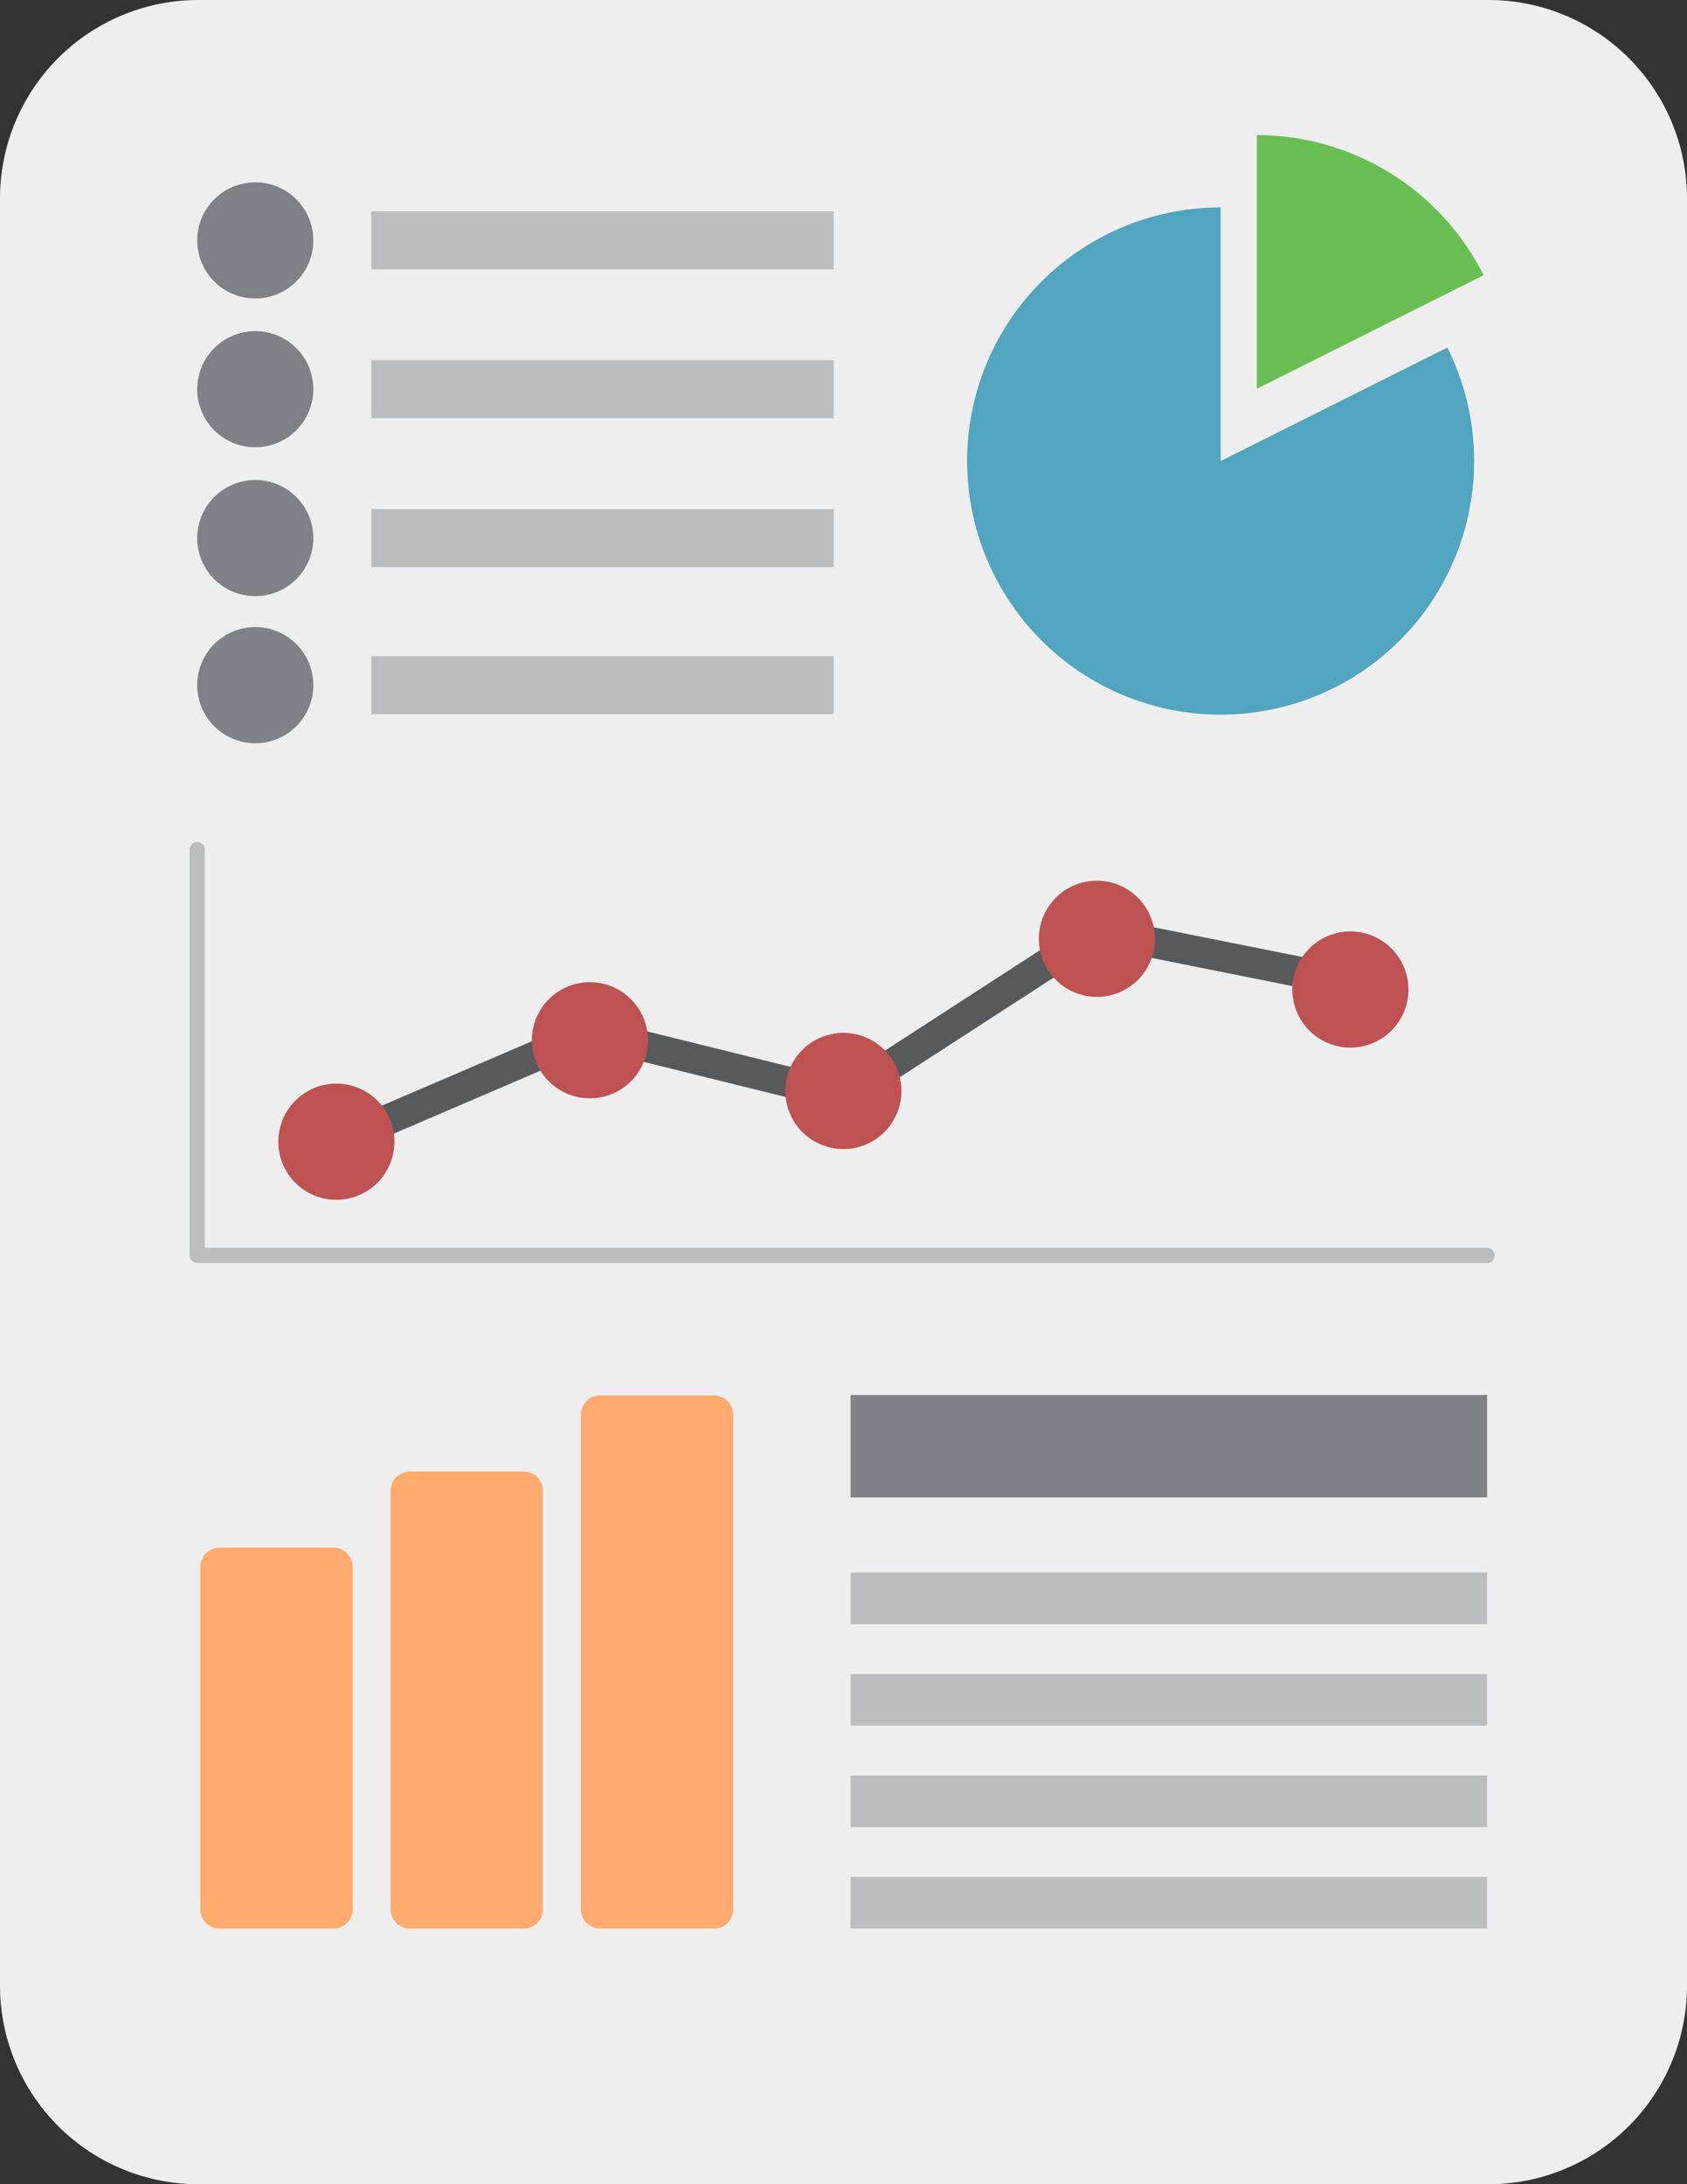 <svg xmlns="http://www.w3.org/2000/svg" viewBox="0 0 332.74 430.6"><rect x="0" y="0" width="332.74" height="430.6" fill="#333333" stroke="none"/><defs><style>.a{fill:#efeeef;}.b{fill:#bbbdbf;}.c{fill:#808184;}.d{fill:#ffaa6e;}.e,.g{fill:none;}.e{stroke:#58595b;stroke-miterlimit:10;stroke-width:6px;}.f{fill:#be5252;}.g{stroke:#bbbdbf;stroke-linecap:round;stroke-linejoin:round;stroke-width:3px;}.h{fill:#52a5be;}.i{fill:#68be52;}</style></defs><path class="a" d="M39.14,0H293.59a39.15,39.15,0,0,1,39.15,39.15V391.46a39.15,39.15,0,0,1-39.15,39.15H39.15A39.15,39.15,0,0,1,0,391.46V39.14A39.14,39.14,0,0,1,39.14,0Z"/><rect class="b" x="167.76" y="370.03" width="125.55" height="10.17"/><rect class="b" x="167.76" y="350.03" width="125.55" height="10.17"/><rect class="b" x="167.76" y="330.03" width="125.55" height="10.17"/><rect class="b" x="167.76" y="310.03" width="125.55" height="10.17"/><rect class="c" x="167.76" y="275.02" width="125.55" height="20.19"/><path class="d" d="M140.86,275.11H118.34a3.76,3.76,0,0,0-3.75,3.75v97.59a3.76,3.76,0,0,0,3.75,3.75h22.52a3.77,3.77,0,0,0,3.76-3.75V278.86a3.77,3.77,0,0,0-3.76-3.75"/><path class="d" d="M103.33,290.12H80.81a3.76,3.76,0,0,0-3.75,3.75v82.58a3.76,3.76,0,0,0,3.75,3.75h22.52a3.76,3.76,0,0,0,3.75-3.75V293.87a3.76,3.76,0,0,0-3.75-3.75"/><path class="d" d="M65.8,305.13H43.28a3.77,3.77,0,0,0-3.76,3.76v67.56a3.77,3.77,0,0,0,3.76,3.75H65.8a3.76,3.76,0,0,0,3.75-3.75V308.89a3.77,3.77,0,0,0-3.75-3.76"/><line class="e" x1="216.35" y1="183.63" x2="266.35" y2="193.63"/><line class="e" x1="166.35" y1="216" x2="216.35" y2="183.63"/><line class="e" x1="116.35" y1="203.63" x2="166.35" y2="216"/><line class="e" x1="66.35" y1="225.08" x2="116.35" y2="203.63"/><path class="f" d="M254.9,195.08a11.45,11.45,0,1,1,11.45,11.45,11.44,11.44,0,0,1-11.45-11.45"/><path class="f" d="M204.9,185.08a11.45,11.45,0,1,1,11.45,11.45,11.44,11.44,0,0,1-11.45-11.45"/><path class="f" d="M154.9,215.08a11.45,11.45,0,1,1,11.45,11.45,11.44,11.44,0,0,1-11.45-11.45"/><path class="f" d="M104.9,205.08a11.45,11.45,0,1,1,11.45,11.45,11.44,11.44,0,0,1-11.45-11.45"/><path class="f" d="M54.9,225.08a11.45,11.45,0,1,1,11.45,11.45A11.44,11.44,0,0,1,54.9,225.08"/><polyline class="g" points="38.9 167.5 38.9 247.5 293.31 247.5"/><path class="h" d="M240.76,90.89v-50a50,50,0,1,0,44.71,27.63Z"/><path class="i" d="M292.61,54.26A50,50,0,0,0,247.9,26.64v50Z"/><rect class="b" x="73.24" y="129.35" width="91.21" height="11.45"/><rect class="b" x="73.24" y="100.35" width="91.21" height="11.45"/><rect class="b" x="73.24" y="71.01" width="91.21" height="11.45"/><rect class="b" x="73.24" y="41.67" width="91.21" height="11.45"/><path class="c" d="M38.9,135.08a11.45,11.45,0,1,1,11.45,11.45A11.44,11.44,0,0,1,38.9,135.08"/><path class="c" d="M38.9,106.08a11.45,11.45,0,1,1,11.45,11.45A11.44,11.44,0,0,1,38.9,106.08"/><path class="c" d="M38.9,76.74A11.45,11.45,0,1,1,50.35,88.18,11.44,11.44,0,0,1,38.9,76.74"/><path class="c" d="M38.9,47.39A11.45,11.45,0,1,1,50.35,58.84,11.44,11.44,0,0,1,38.9,47.39"/></svg>